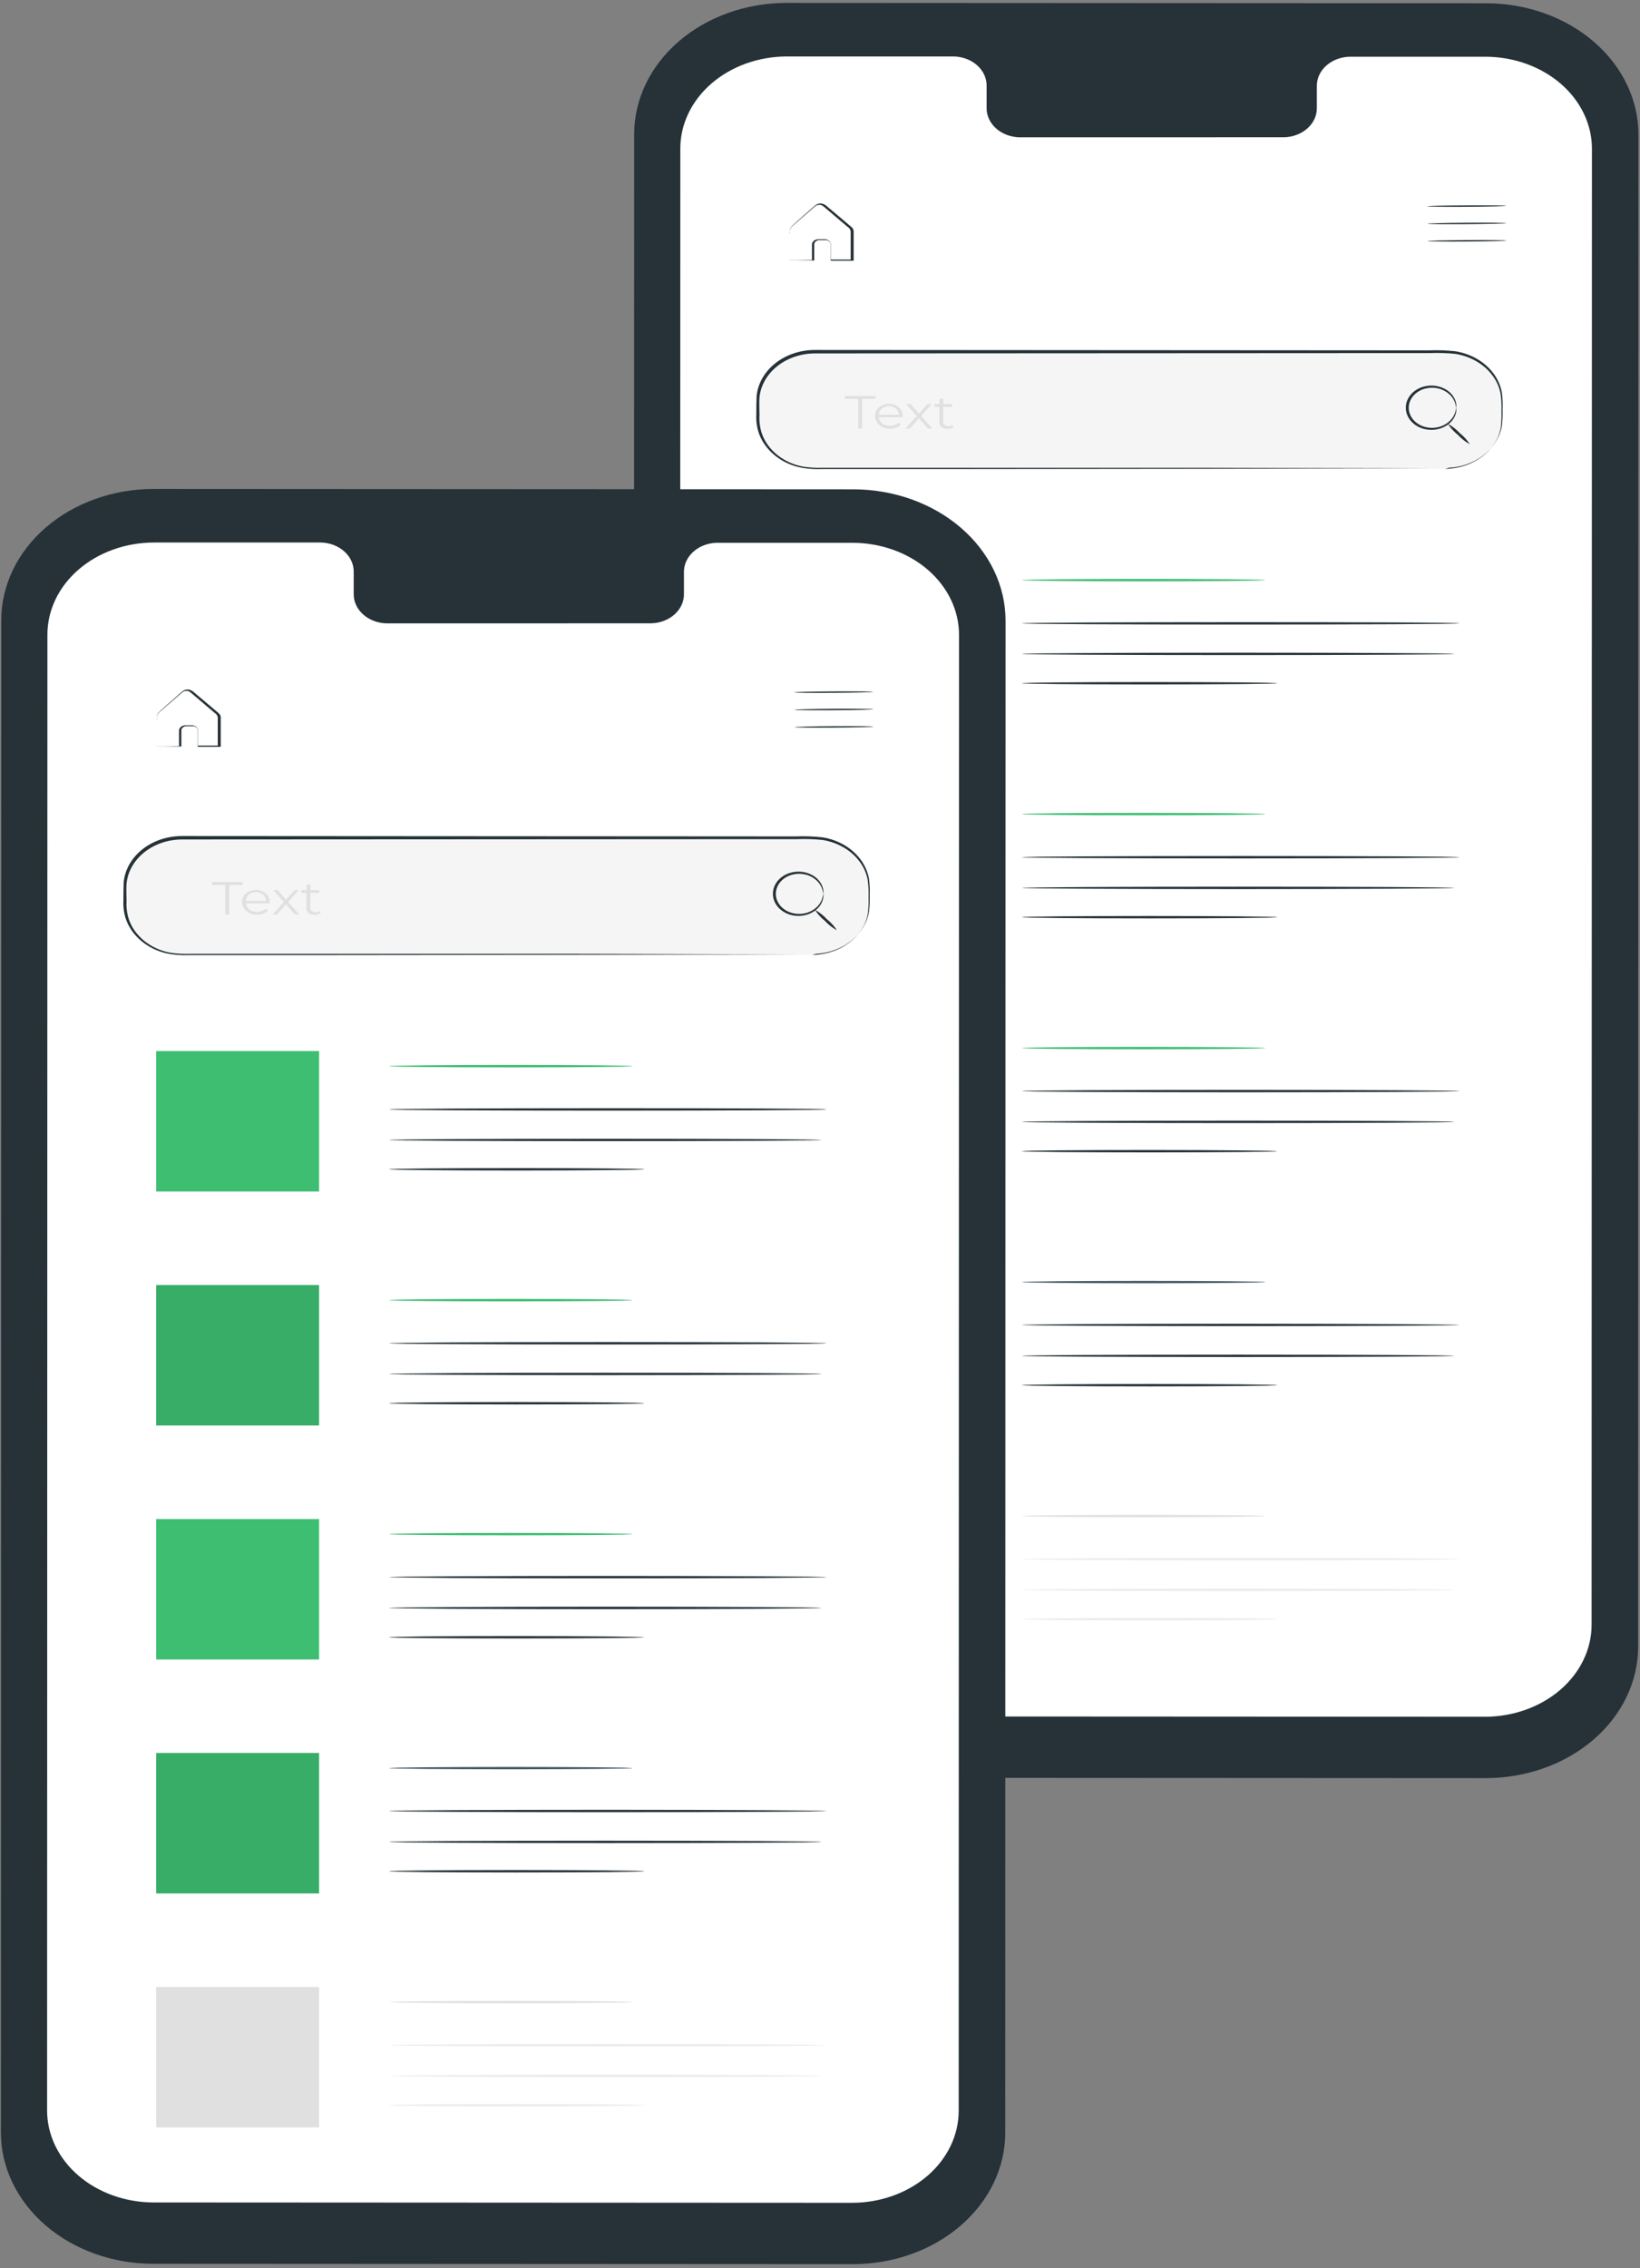 <svg width="502" height="694" viewBox="0 0 502 694" fill="none" xmlns="http://www.w3.org/2000/svg">
<rect x="0" y="0" width="502" height="694" fill="#808080" stroke="none"/>
<path d="M454.757 544.069L240.626 543.957C228.257 543.949 216.398 539.709 207.654 532.169C198.911 524.629 194 514.405 194 503.745L194.114 41.086C194.114 35.805 195.321 30.577 197.666 25.699C200.011 20.821 203.448 16.389 207.781 12.656C212.114 8.924 217.257 5.963 222.918 3.944C228.579 1.924 234.646 0.886 240.772 0.888L454.919 1C467.287 1.007 479.145 5.248 487.885 12.789C496.626 20.329 501.533 30.553 501.529 41.212L501.431 503.871C501.429 509.152 500.22 514.38 497.874 519.258C495.527 524.136 492.088 528.568 487.754 532.301C483.42 536.034 478.275 538.994 472.613 541.013C466.952 543.032 460.884 544.071 454.757 544.069V544.069Z" fill="#263238"/>
<path d="M454.692 17.36H413.178C410.443 17.411 407.844 18.396 405.951 20.098C404.058 21.8 403.027 24.081 403.084 26.438V32.92C403.114 34.086 402.878 35.246 402.387 36.334C401.897 37.421 401.163 38.415 400.228 39.258C399.292 40.101 398.172 40.777 396.933 41.247C395.694 41.717 394.36 41.972 393.007 41.997L312.079 42.011C309.347 41.956 306.752 40.97 304.863 39.268C302.974 37.566 301.945 35.288 302.001 32.934V26.367C302.063 24.01 301.036 21.729 299.146 20.024C297.256 18.319 294.659 17.331 291.924 17.276H277.272H240.935C236.643 17.274 232.393 18.001 228.426 19.415C224.46 20.829 220.856 22.903 217.821 25.518C214.785 28.133 212.377 31.238 210.734 34.656C209.091 38.073 208.245 41.736 208.245 45.435L208.147 497.024C208.145 500.72 208.988 504.381 210.627 507.796C212.266 511.212 214.67 514.315 217.701 516.93C220.732 519.545 224.331 521.62 228.292 523.036C232.254 524.452 236.5 525.182 240.789 525.184L454.496 525.296C463.161 525.296 471.471 522.332 477.6 517.054C483.73 511.777 487.178 504.618 487.186 497.151L487.284 45.547C487.297 38.085 483.871 30.924 477.759 25.638C471.647 20.352 463.35 17.375 454.692 17.36Z" fill="white"/>
<path d="M461.008 62.959C461.008 63.086 455.603 63.226 448.945 63.268C442.286 63.31 436.881 63.268 436.881 63.128C436.881 62.987 442.286 62.875 448.945 62.833C455.603 62.791 461.008 62.847 461.008 62.959Z" fill="#263238"/>
<path d="M461.057 68.277C461.057 68.403 455.652 68.543 448.994 68.585C442.335 68.627 436.93 68.585 436.93 68.459C436.93 68.333 442.335 68.193 448.994 68.15C455.652 68.108 461.057 68.165 461.057 68.277Z" fill="#263238"/>
<path d="M461.106 73.594C461.106 73.721 455.701 73.861 449.043 73.903C442.384 73.945 436.979 73.903 436.979 73.777C436.979 73.65 442.384 73.51 449.043 73.468C455.701 73.426 461.106 73.482 461.106 73.594Z" fill="#263238"/>
<path d="M241.635 79.67H242.124H243.524L248.668 79.571L248.538 79.684C248.538 78.701 248.538 77.635 248.538 76.471C248.538 75.867 248.538 75.306 248.538 74.619C248.613 74.254 248.823 73.92 249.138 73.667C249.452 73.414 249.853 73.255 250.28 73.216C251.11 73.216 251.827 73.216 252.738 73.216C253.201 73.289 253.618 73.501 253.916 73.814C254.215 74.128 254.374 74.522 254.366 74.927C254.366 76.429 254.366 78 254.366 79.614L254.138 79.417H260.65L260.39 79.627C260.39 77.383 260.39 75.04 260.39 72.612C260.39 72.023 260.39 71.434 260.39 70.844C260.372 70.566 260.281 70.295 260.123 70.052C259.965 69.808 259.744 69.6 259.478 69.441L256.629 67.028L253.894 64.699L252.575 63.577C252.103 63.198 251.745 62.805 251.224 62.707C250.969 62.649 250.701 62.642 250.442 62.685C250.183 62.729 249.938 62.823 249.726 62.959C249.336 63.24 248.912 63.647 248.522 63.983L246.194 66.004C244.728 67.323 243.198 68.515 242.091 69.652C241.763 70.31 241.65 71.033 241.766 71.742C241.766 72.43 241.766 73.145 241.766 73.707C241.766 74.927 241.766 75.98 241.766 76.892C241.766 77.803 241.766 78.379 241.766 78.926C241.766 79.473 241.766 79.642 241.766 79.656C241.743 79.431 241.743 79.206 241.766 78.982C241.766 78.435 241.766 77.775 241.766 76.976C241.766 76.176 241.766 74.997 241.766 73.777C241.766 73.145 241.766 72.472 241.766 71.77C241.766 71.406 241.766 71.041 241.766 70.662C241.764 70.253 241.888 69.852 242.124 69.497C243.328 68.221 244.761 67.098 246.226 65.751L248.554 63.703C248.961 63.352 249.303 63.001 249.808 62.636C250.073 62.467 250.378 62.349 250.702 62.294C251.026 62.238 251.36 62.245 251.68 62.314C252.319 62.495 252.885 62.831 253.308 63.282L254.643 64.404L257.394 66.719L260.243 69.133C260.506 69.337 260.746 69.563 260.96 69.806C261.17 70.092 261.288 70.422 261.302 70.76C261.302 71.35 261.302 71.939 261.302 72.542C261.302 74.927 261.302 77.256 261.302 79.557V79.782H261.057H254.545H254.301V79.585C254.301 77.958 254.301 76.386 254.301 74.885C254.309 74.557 254.183 74.237 253.945 73.98C253.707 73.724 253.372 73.548 252.999 73.482C252.25 73.482 251.371 73.482 250.638 73.482C250.304 73.515 249.99 73.637 249.739 73.831C249.488 74.024 249.313 74.28 249.238 74.562C249.238 75.138 249.238 75.783 249.238 76.358V79.698H249.108H243.866H242.075C241.928 79.703 241.78 79.694 241.635 79.67V79.67Z" fill="#263238"/>
<path d="M442.27 107.773H249.401C239.753 107.773 231.932 114.513 231.932 122.828V128.426C231.932 136.741 239.753 143.481 249.401 143.481H442.27C451.917 143.481 459.738 136.741 459.738 128.426V122.828C459.738 114.513 451.917 107.773 442.27 107.773Z" fill="#F5F5F5"/>
<path d="M442.319 143.495L443.621 143.397C444.897 143.298 446.157 143.086 447.382 142.765C449.36 142.221 451.212 141.38 452.852 140.282C455.097 138.808 456.886 136.881 458.062 134.67C458.765 133.335 459.227 131.916 459.429 130.46C459.592 128.86 459.647 127.253 459.592 125.648C459.66 123.9 459.567 122.15 459.315 120.415C458.957 118.561 458.188 116.785 457.052 115.181C455.801 113.404 454.132 111.874 452.152 110.687C450.173 109.5 447.927 108.685 445.559 108.292C442.928 108.022 440.277 107.938 437.63 108.04H429.213L249.466 108.138C245.19 108.149 241.075 109.539 237.929 112.034C234.783 114.53 232.836 117.95 232.47 121.621C232.339 123.389 232.47 125.269 232.47 127.093C232.364 128.879 232.584 130.669 233.121 132.397C234.232 135.811 236.735 138.765 240.17 140.717C241.849 141.681 243.72 142.371 245.689 142.751C247.661 143.083 249.673 143.21 251.68 143.13H287.105H367.919L422.408 143.256H437.207H441.065H442.384H441.065H437.207L422.408 143.327L367.919 143.439L287.105 143.523H251.566C249.498 143.603 247.426 143.466 245.396 143.116C243.329 142.723 241.365 142.005 239.6 140.997C235.998 138.947 233.369 135.85 232.193 132.27C231.635 130.479 231.404 128.623 231.509 126.77C231.509 124.932 231.509 123.136 231.59 121.228C231.966 117.375 234.006 113.783 237.307 111.164C240.608 108.545 244.93 107.089 249.417 107.085L429.165 107.198H437.581C440.262 107.097 442.947 107.196 445.607 107.492C449.158 108.089 452.412 109.609 454.933 111.846C457.453 114.083 459.118 116.931 459.706 120.008C459.949 121.763 460.025 123.532 459.934 125.297C459.994 126.917 459.928 128.539 459.738 130.152C459.512 131.609 459.029 133.029 458.306 134.361C457.111 136.625 455.275 138.593 452.966 140.085C451.287 141.18 449.396 142.012 447.382 142.541C446.141 142.853 444.863 143.041 443.572 143.102L442.319 143.495Z" fill="#263238"/>
<path d="M445.787 124.792C445.705 124.792 445.705 124.217 445.38 123.249C444.928 121.888 443.959 120.697 442.628 119.867C441.569 119.181 440.309 118.762 438.99 118.658C437.67 118.554 436.343 118.769 435.157 119.279C433.971 119.789 432.974 120.574 432.277 121.545C431.58 122.517 431.211 123.636 431.211 124.778C431.211 125.92 431.58 127.04 432.277 128.011C432.974 128.982 433.971 129.767 435.157 130.277C436.343 130.787 437.67 131.002 438.99 130.898C440.309 130.794 441.569 130.375 442.628 129.689C443.96 128.854 444.929 127.659 445.38 126.293C445.705 125.325 445.705 124.75 445.787 124.75C445.818 124.889 445.818 125.032 445.787 125.171C445.805 125.572 445.761 125.973 445.656 126.363C445.301 127.846 444.343 129.169 442.954 130.096C441.92 130.796 440.697 131.26 439.399 131.444C438.101 131.628 436.77 131.526 435.53 131.148C434.003 130.675 432.683 129.808 431.749 128.664C430.816 127.52 430.315 126.155 430.315 124.757C430.315 123.359 430.816 121.994 431.749 120.85C432.683 119.706 434.003 118.839 435.53 118.366C436.769 117.986 438.099 117.881 439.397 118.063C440.695 118.244 441.918 118.706 442.954 119.404C444.331 120.34 445.287 121.659 445.656 123.136C445.761 123.532 445.805 123.938 445.787 124.343C445.825 124.491 445.825 124.644 445.787 124.792V124.792Z" fill="#263238"/>
<path d="M449.905 135.932C448.507 135.156 447.269 134.184 446.242 133.056C445.014 132.076 443.98 130.929 443.182 129.661C444.584 130.443 445.827 131.42 446.861 132.551C448.087 133.524 449.116 134.667 449.905 135.932Z" fill="#263238"/>
<path d="M262.685 122.056H258.632V121.158H267.976V122.056H263.906V131.12H262.685V122.056Z" fill="#E0E0E0"/>
<path d="M276.263 127.682H269.002C269.061 128.417 269.452 129.102 270.091 129.59C270.731 130.079 271.568 130.331 272.421 130.292C272.92 130.307 273.416 130.227 273.875 130.057C274.334 129.887 274.743 129.632 275.074 129.31L275.742 129.969C275.118 130.534 274.315 130.926 273.433 131.099C272.551 131.271 271.63 131.215 270.785 130.938C269.94 130.661 269.209 130.174 268.683 129.54C268.157 128.906 267.86 128.153 267.83 127.374C267.798 126.879 267.886 126.384 268.086 125.92C268.286 125.456 268.595 125.032 268.994 124.675C269.393 124.319 269.872 124.037 270.403 123.847C270.934 123.657 271.504 123.563 272.079 123.571C272.651 123.563 273.22 123.656 273.748 123.847C274.277 124.037 274.753 124.32 275.148 124.677C275.543 125.035 275.848 125.459 276.042 125.923C276.237 126.387 276.318 126.881 276.279 127.374C276.344 127.458 276.263 127.598 276.263 127.682ZM269.002 126.925H275.156C275.156 126.221 274.832 125.547 274.255 125.05C273.678 124.552 272.895 124.273 272.079 124.273C271.263 124.273 270.48 124.552 269.903 125.05C269.326 125.547 269.002 126.221 269.002 126.925Z" fill="#E0E0E0"/>
<path d="M284.028 131.12L281.277 127.991L278.493 131.12H277.175L280.61 127.276L277.354 123.628H278.672L281.293 126.56L283.898 123.628H285.184L281.928 127.276L285.396 131.12H284.028Z" fill="#E0E0E0"/>
<path d="M291.892 130.657C291.375 131.022 290.72 131.212 290.052 131.19C289.711 131.223 289.365 131.19 289.04 131.093C288.716 130.995 288.421 130.836 288.177 130.628C287.933 130.419 287.747 130.166 287.632 129.887C287.517 129.608 287.476 129.31 287.512 129.015V124.483H286.031V123.628H287.577V121.986H288.75V123.628H291.403V124.483H288.75V129.001C288.714 129.184 288.727 129.371 288.789 129.549C288.85 129.726 288.958 129.889 289.105 130.025C289.251 130.161 289.432 130.265 289.633 130.331C289.834 130.397 290.05 130.422 290.264 130.404C290.731 130.412 291.186 130.278 291.55 130.025L291.892 130.657Z" fill="#E0E0E0"/>
<path d="M291.403 172.875H241.538V215.851H291.403V172.875Z" fill="#3DBE71"/>
<path d="M387.325 177.505C387.325 177.702 370.654 177.87 350.093 177.87C329.531 177.87 312.844 177.702 312.844 177.505C312.844 177.309 329.515 177.14 350.093 177.14C370.671 177.14 387.325 177.295 387.325 177.505Z" fill="#3DBE71"/>
<path d="M446.715 190.736C446.715 190.946 416.743 191.101 379.787 191.101C342.832 191.101 312.844 190.946 312.844 190.736C312.844 190.526 342.815 190.371 379.787 190.371C416.759 190.371 446.715 190.469 446.715 190.736Z" fill="#263238"/>
<path d="M445.135 200.08C445.135 200.277 415.522 200.445 378.99 200.445C342.457 200.445 312.844 200.277 312.844 200.08C312.844 199.884 342.457 199.716 378.99 199.716C415.522 199.716 445.135 199.884 445.135 200.08Z" fill="#263238"/>
<path d="M390.956 209.06C390.956 209.256 373.471 209.425 351.883 209.425C330.296 209.425 312.811 209.256 312.811 209.06C312.811 208.864 330.296 208.695 351.883 208.695C373.471 208.695 390.956 208.85 390.956 209.06Z" fill="#263238"/>
<path d="M291.403 244.473H241.538V287.449H291.403V244.473Z" fill="#3DBE71"/>
<path d="M387.325 249.089C387.325 249.3 370.654 249.454 350.093 249.454C329.531 249.454 312.844 249.3 312.844 249.089C312.844 248.879 329.515 248.724 350.093 248.724C370.671 248.724 387.325 248.893 387.325 249.089Z" fill="#3DBE71"/>
<path d="M446.715 262.292C446.715 262.503 416.743 262.657 379.787 262.657C342.832 262.657 312.844 262.503 312.844 262.292C312.844 262.082 342.815 261.927 379.787 261.927C416.759 261.927 446.715 262.068 446.715 262.292Z" fill="#263238"/>
<path d="M445.135 271.679C445.135 271.875 415.522 272.043 378.99 272.043C342.457 272.043 312.844 271.875 312.844 271.679C312.844 271.482 342.457 271.314 378.99 271.314C415.522 271.314 445.135 271.468 445.135 271.679Z" fill="#263238"/>
<path d="M390.956 280.644C390.956 280.855 373.471 281.009 351.883 281.009C330.296 281.009 312.811 280.855 312.811 280.644C312.811 280.434 330.296 280.279 351.883 280.279C373.471 280.279 390.956 280.448 390.956 280.644Z" fill="#263238"/>
<path d="M291.403 316.071H241.538V359.047H291.403V316.071Z" fill="#3DBE71"/>
<path d="M387.325 320.688C387.325 320.898 370.654 321.052 350.093 321.052C329.531 321.052 312.844 320.898 312.844 320.688C312.844 320.477 329.515 320.323 350.093 320.323C370.671 320.323 387.325 320.491 387.325 320.688Z" fill="#3DBE71"/>
<path d="M446.715 333.848C446.715 334.045 416.743 334.213 379.787 334.213C342.832 334.213 312.844 334.045 312.844 333.848C312.844 333.652 342.815 333.483 379.787 333.483C416.759 333.483 446.715 333.666 446.715 333.848Z" fill="#263238"/>
<path d="M445.135 343.277C445.135 343.473 415.522 343.642 378.99 343.642C342.457 343.642 312.844 343.473 312.844 343.277C312.844 343.08 342.457 342.898 378.99 342.898C415.522 342.898 445.135 343.066 445.135 343.277Z" fill="#263238"/>
<path d="M390.956 352.242C390.956 352.453 373.471 352.607 351.883 352.607C330.296 352.607 312.811 352.453 312.811 352.242C312.811 352.032 330.296 351.878 351.883 351.878C373.471 351.878 390.956 352.088 390.956 352.242Z" fill="#263238"/>
<path d="M291.403 387.656H241.538V430.631H291.403V387.656Z" fill="#3DBE71"/>
<path d="M387.325 392.286C387.325 392.482 370.654 392.651 350.093 392.651C329.531 392.651 312.844 392.482 312.844 392.286C312.844 392.089 329.515 391.921 350.093 391.921C370.671 391.921 387.325 392.089 387.325 392.286Z" fill="#455A64"/>
<path d="M446.715 405.404C446.715 405.601 416.743 405.769 379.787 405.769C342.832 405.769 312.844 405.601 312.844 405.404C312.844 405.208 342.815 405.04 379.787 405.04C416.759 405.04 446.715 405.25 446.715 405.404Z" fill="#263238"/>
<path d="M445.135 414.861C445.135 415.071 415.522 415.226 378.99 415.226C342.457 415.226 312.844 415.071 312.844 414.861C312.844 414.651 342.457 414.496 378.99 414.496C415.522 414.496 445.135 414.665 445.135 414.861Z" fill="#263238"/>
<path d="M390.956 423.841C390.956 424.037 373.471 424.205 351.883 424.205C330.296 424.205 312.811 424.037 312.811 423.841C312.811 423.644 330.296 423.476 351.883 423.476C373.471 423.476 390.956 423.644 390.956 423.841Z" fill="#263238"/>
<path d="M291.403 459.254H241.538V502.23H291.403V459.254Z" fill="#E0E0E0"/>
<path d="M387.325 463.884C387.325 464.08 370.654 464.249 350.093 464.249C329.531 464.249 312.844 464.08 312.844 463.884C312.844 463.688 329.515 463.519 350.093 463.519C370.671 463.519 387.325 463.673 387.325 463.884Z" fill="#E0E0E0"/>
<path d="M446.715 477.059C446.715 477.255 416.743 477.423 379.787 477.423C342.832 477.423 312.844 477.255 312.844 477.059C312.844 476.862 342.815 476.694 379.787 476.694C416.759 476.694 446.715 476.848 446.715 477.059Z" fill="#EBEBEB"/>
<path d="M445.135 486.459C445.135 486.656 415.522 486.824 378.99 486.824C342.457 486.824 312.844 486.656 312.844 486.459C312.844 486.263 342.457 486.094 378.99 486.094C415.522 486.094 445.135 486.263 445.135 486.459Z" fill="#EBEBEB"/>
<path d="M390.956 495.439C390.956 495.635 373.471 495.804 351.883 495.804C330.296 495.804 312.811 495.635 312.811 495.439C312.811 495.242 330.296 495.074 351.883 495.074C373.471 495.074 390.956 495.2 390.956 495.439Z" fill="#EBEBEB"/>
<g opacity="0.3">
<path opacity="0.3" d="M291.403 387.656H241.538V430.631H291.403V387.656Z" fill="black"/>
</g>
<g opacity="0.3">
<path opacity="0.3" d="M291.403 244.473H241.538V287.449H291.403V244.473Z" fill="black"/>
</g>
<g clip-path="url(#clip0)">
<path d="M261.025 692.793L46.894 692.681C34.525 692.674 22.666 688.434 13.922 680.894C5.179 673.353 0.268 663.13 0.268 652.469L0.382 189.81C0.382 184.53 1.589 179.302 3.934 174.424C6.279 169.546 9.716 165.114 14.049 161.381C18.382 157.648 23.526 154.687 29.186 152.668C34.847 150.649 40.914 149.61 47.04 149.612L261.188 149.725C273.556 149.732 285.412 153.972 294.153 161.513C302.894 169.054 307.802 179.278 307.797 189.936L307.7 652.596C307.698 657.877 306.488 663.105 304.142 667.983C301.795 672.861 298.356 677.292 294.023 681.026C289.687 684.758 284.543 687.718 278.881 689.737C273.22 691.756 267.153 692.795 261.025 692.793Z" fill="#263238"/>
<path d="M260.96 166.084H219.446C216.711 166.136 214.112 167.121 212.219 168.823C210.327 170.525 209.295 172.805 209.352 175.162V181.644C209.383 182.811 209.145 183.971 208.655 185.058C208.165 186.146 207.431 187.139 206.495 187.982C205.56 188.825 204.44 189.501 203.201 189.971C201.963 190.441 200.628 190.696 199.275 190.722L118.347 190.736C115.615 190.681 113.02 189.694 111.131 187.992C109.242 186.291 108.213 184.013 108.27 181.658V175.092C108.331 172.735 107.304 170.453 105.414 168.749C103.525 167.044 100.927 166.055 98.192 166H83.54H47.203C42.911 165.998 38.66 166.725 34.694 168.14C30.728 169.554 27.125 171.628 24.089 174.243C21.053 176.858 18.645 179.963 17.002 183.38C15.359 186.797 14.513 190.46 14.513 194.159L14.415 645.749C14.413 649.444 15.256 653.105 16.895 656.52C18.534 659.936 20.938 663.04 23.969 665.654C27 668.269 30.599 670.344 34.56 671.76C38.522 673.177 42.768 673.907 47.057 673.908L260.764 674.02C269.429 674.02 277.738 671.056 283.869 665.779C289.998 660.501 293.446 653.342 293.455 645.875L293.552 194.272C293.565 186.81 290.14 179.648 284.027 174.363C277.915 169.077 269.619 166.099 260.96 166.084Z" fill="white"/>
<path d="M267.276 211.684C267.276 211.81 261.871 211.95 255.213 211.992C248.554 212.034 243.149 211.992 243.149 211.852C243.149 211.712 248.554 211.6 255.213 211.557C261.871 211.515 267.276 211.571 267.276 211.684Z" fill="#263238"/>
<path d="M267.325 217.001C267.325 217.128 261.92 217.268 255.262 217.31C248.603 217.352 243.198 217.31 243.198 217.184C243.198 217.057 248.603 216.917 255.262 216.875C261.92 216.833 267.325 216.889 267.325 217.001Z" fill="#263238"/>
<path d="M267.374 222.319C267.374 222.445 261.969 222.585 255.311 222.628C248.652 222.67 243.247 222.628 243.247 222.501C243.247 222.375 248.652 222.235 255.311 222.193C261.969 222.151 267.374 222.207 267.374 222.319Z" fill="#263238"/>
<path d="M47.903 228.394H48.392H49.792L54.936 228.296L54.806 228.408C54.806 227.426 54.806 226.36 54.806 225.195C54.806 224.592 54.806 224.031 54.806 223.343C54.881 222.978 55.091 222.644 55.406 222.391C55.72 222.138 56.12 221.98 56.548 221.94C57.378 221.94 58.095 221.94 59.006 221.94C59.469 222.013 59.886 222.225 60.184 222.539C60.483 222.852 60.642 223.247 60.634 223.652C60.634 225.153 60.634 226.725 60.634 228.338L60.406 228.142H66.918L66.658 228.352C66.658 226.107 66.658 223.764 66.658 221.337C66.658 220.747 66.658 220.158 66.658 219.569C66.64 219.291 66.549 219.019 66.391 218.776C66.233 218.533 66.013 218.324 65.746 218.166L62.897 215.753L60.162 213.424L58.843 212.301C58.371 211.922 58.013 211.529 57.492 211.431C57.237 211.374 56.969 211.366 56.71 211.41C56.451 211.454 56.206 211.547 55.995 211.684C55.604 211.964 55.181 212.371 54.79 212.708L52.462 214.728C50.996 216.047 49.466 217.24 48.359 218.376C48.031 219.034 47.918 219.757 48.033 220.467C48.033 221.154 48.033 221.87 48.033 222.431C48.033 223.652 48.033 224.704 48.033 225.616C48.033 226.528 48.033 227.103 48.033 227.651C48.033 228.198 48.033 228.366 48.033 228.38C48.011 228.156 48.011 227.931 48.033 227.707C48.033 227.159 48.033 226.5 48.033 225.7C48.033 224.901 48.033 223.722 48.033 222.501C48.033 221.87 48.033 221.196 48.033 220.495C48.033 220.13 48.033 219.765 48.033 219.387C48.032 218.978 48.156 218.576 48.392 218.222C49.596 216.945 51.029 215.823 52.494 214.476L54.822 212.427C55.229 212.077 55.571 211.726 56.076 211.361C56.341 211.191 56.646 211.074 56.97 211.018C57.294 210.963 57.628 210.969 57.948 211.038C58.587 211.219 59.153 211.556 59.576 212.006L60.911 213.129L63.662 215.444L66.511 217.857C66.774 218.062 67.014 218.287 67.228 218.531C67.438 218.817 67.556 219.146 67.57 219.485C67.57 220.074 67.57 220.663 67.57 221.267C67.57 223.652 67.57 225.981 67.57 228.282V228.506H67.325H60.813H60.569V228.31C60.569 226.682 60.569 225.111 60.569 223.61C60.577 223.282 60.451 222.961 60.213 222.705C59.975 222.449 59.64 222.272 59.267 222.207C58.518 222.207 57.639 222.207 56.906 222.207C56.572 222.24 56.258 222.362 56.007 222.555C55.756 222.749 55.581 223.004 55.506 223.287C55.506 223.862 55.506 224.508 55.506 225.083V228.422H55.376H50.134H48.343C48.196 228.428 48.048 228.418 47.903 228.394Z" fill="#263238"/>
<path d="M248.538 256.497H55.669C46.021 256.497 38.2 263.238 38.2 271.552V277.151C38.2 285.465 46.021 292.205 55.669 292.205H248.538C258.186 292.205 266.006 285.465 266.006 277.151V271.552C266.006 263.238 258.186 256.497 248.538 256.497Z" fill="#F5F5F5"/>
<path d="M248.587 292.219L249.889 292.121C251.164 292.023 252.424 291.811 253.65 291.49C255.628 290.945 257.481 290.105 259.12 289.006C261.365 287.533 263.154 285.605 264.33 283.394C265.033 282.06 265.495 280.64 265.697 279.185C265.86 277.585 265.915 275.978 265.86 274.372C265.928 272.624 265.836 270.875 265.583 269.139C265.225 267.286 264.457 265.509 263.32 263.906C262.07 262.129 260.4 260.598 258.42 259.412C256.44 258.225 254.195 257.409 251.827 257.017C249.196 256.747 246.545 256.662 243.898 256.764H235.481L55.734 256.862C51.459 256.873 47.343 258.263 44.197 260.759C41.051 263.254 39.104 266.674 38.738 270.346C38.607 272.114 38.738 273.994 38.738 275.818C38.632 277.604 38.852 279.393 39.389 281.121C40.5 284.535 43.003 287.49 46.438 289.441C48.117 290.405 49.988 291.096 51.957 291.476C53.929 291.807 55.941 291.935 57.948 291.855H93.373H174.187L228.676 291.981H243.475H247.333H248.652H247.333H243.475L228.676 292.051L174.187 292.163L93.373 292.248H57.834C55.766 292.327 53.694 292.191 51.664 291.841C49.597 291.448 47.633 290.729 45.868 289.722C42.266 287.672 39.637 284.575 38.461 280.995C37.903 279.203 37.672 277.348 37.777 275.495C37.777 273.657 37.777 271.861 37.858 269.953C38.234 266.099 40.274 262.508 43.575 259.889C46.876 257.27 51.198 255.814 55.685 255.81L235.433 255.922H243.849C246.529 255.822 249.215 255.92 251.875 256.217C255.426 256.814 258.68 258.333 261.201 260.57C263.721 262.807 265.386 265.656 265.974 268.732C266.216 270.487 266.293 272.256 266.202 274.022C266.262 275.642 266.197 277.264 266.006 278.876C265.78 280.334 265.297 281.753 264.574 283.086C263.379 285.349 261.542 287.318 259.234 288.81C257.554 289.905 255.664 290.736 253.65 291.265C252.409 291.577 251.131 291.766 249.84 291.827L248.587 292.219Z" fill="#263238"/>
<path d="M252.054 273.517C251.973 273.517 251.973 272.941 251.647 271.973C251.197 270.612 250.228 269.421 248.896 268.592C247.838 267.905 246.578 267.487 245.258 267.383C243.937 267.279 242.61 267.494 241.425 268.004C240.24 268.514 239.242 269.298 238.545 270.27C237.847 271.241 237.479 272.361 237.479 273.503C237.479 274.645 237.847 275.764 238.545 276.735C239.242 277.707 240.24 278.491 241.425 279.001C242.61 279.511 243.937 279.726 245.258 279.622C246.578 279.519 247.838 279.1 248.896 278.413C250.228 277.579 251.197 276.383 251.647 275.018C251.973 274.05 251.973 273.475 252.054 273.475C252.085 273.614 252.085 273.756 252.054 273.895C252.072 274.296 252.028 274.697 251.924 275.088C251.569 276.57 250.61 277.894 249.222 278.82C248.188 279.521 246.965 279.985 245.666 280.169C244.369 280.353 243.039 280.251 241.798 279.872C240.271 279.4 238.951 278.532 238.016 277.388C237.083 276.244 236.582 274.88 236.582 273.482C236.582 272.083 237.083 270.719 238.016 269.575C238.951 268.431 240.271 267.563 241.798 267.091C243.037 266.71 244.367 266.606 245.665 266.787C246.962 266.969 248.186 267.43 249.222 268.129C250.599 269.064 251.555 270.384 251.924 271.861C252.028 272.257 252.072 272.662 252.054 273.068C252.092 273.216 252.092 273.369 252.054 273.517Z" fill="#263238"/>
<path d="M256.173 284.657C254.775 283.881 253.536 282.909 252.51 281.781C251.281 280.801 250.247 279.654 249.45 278.385C250.851 279.168 252.095 280.144 253.129 281.276C254.355 282.249 255.384 283.392 256.173 284.657Z" fill="#263238"/>
<path d="M68.953 270.781H64.9V269.883H74.244V270.781H70.174V279.844H68.953V270.781Z" fill="#E0E0E0"/>
<path d="M82.531 276.407H75.27C75.329 277.141 75.72 277.827 76.359 278.315C76.999 278.803 77.835 279.055 78.689 279.017C79.188 279.032 79.684 278.951 80.143 278.782C80.602 278.612 81.011 278.357 81.342 278.034L82.01 278.694C81.386 279.258 80.583 279.651 79.701 279.823C78.819 279.996 77.898 279.94 77.053 279.662C76.208 279.385 75.477 278.899 74.951 278.265C74.425 277.631 74.128 276.877 74.098 276.098C74.066 275.604 74.154 275.109 74.354 274.645C74.554 274.18 74.863 273.757 75.262 273.4C75.661 273.043 76.14 272.761 76.671 272.571C77.202 272.381 77.772 272.288 78.347 272.296C78.919 272.287 79.488 272.381 80.016 272.571C80.545 272.762 81.021 273.044 81.416 273.402C81.811 273.759 82.115 274.184 82.31 274.648C82.505 275.112 82.586 275.606 82.547 276.098C82.612 276.182 82.531 276.323 82.531 276.407ZM75.27 275.649H81.424C81.424 274.946 81.1 274.271 80.522 273.774C79.946 273.277 79.163 272.998 78.347 272.998C77.531 272.998 76.748 273.277 76.171 273.774C75.594 274.271 75.27 274.946 75.27 275.649Z" fill="#E0E0E0"/>
<path d="M90.296 279.844L87.545 276.716L84.761 279.844H83.442L86.878 276L83.622 272.352H84.94L87.561 275.284L90.166 272.352H91.452L88.196 276L91.664 279.844H90.296Z" fill="#E0E0E0"/>
<path d="M98.16 279.381C97.643 279.747 96.988 279.937 96.32 279.915C95.979 279.948 95.633 279.914 95.308 279.817C94.984 279.72 94.689 279.561 94.445 279.352C94.201 279.143 94.015 278.89 93.9 278.611C93.785 278.332 93.744 278.034 93.78 277.74V273.208H92.299V272.352H93.845V270.711H95.018V272.352H97.671V273.208H95.018V277.726C94.982 277.908 94.995 278.096 95.056 278.273C95.118 278.451 95.226 278.614 95.373 278.749C95.519 278.885 95.7 278.99 95.901 279.056C96.102 279.122 96.318 279.147 96.532 279.129C96.999 279.137 97.454 279.003 97.818 278.75L98.16 279.381Z" fill="#E0E0E0"/>
<path d="M97.671 321.599H47.806V364.575H97.671V321.599Z" fill="#3DBE71"/>
<path d="M193.593 326.23C193.593 326.426 176.922 326.594 156.361 326.594C135.799 326.594 119.112 326.426 119.112 326.23C119.112 326.033 135.783 325.865 156.361 325.865C176.939 325.865 193.593 326.019 193.593 326.23Z" fill="#3DBE71"/>
<path d="M252.982 339.46C252.982 339.671 223.011 339.825 186.055 339.825C149.1 339.825 119.112 339.671 119.112 339.46C119.112 339.25 149.083 339.096 186.055 339.096C223.027 339.096 252.982 339.194 252.982 339.46Z" fill="#263238"/>
<path d="M251.403 348.805C251.403 349.001 221.79 349.17 185.258 349.17C148.725 349.17 119.112 349.001 119.112 348.805C119.112 348.608 148.725 348.44 185.258 348.44C221.79 348.44 251.403 348.608 251.403 348.805Z" fill="#263238"/>
<path d="M197.223 357.784C197.223 357.981 179.739 358.149 158.151 358.149C136.564 358.149 119.079 357.981 119.079 357.784C119.079 357.588 136.564 357.42 158.151 357.42C179.739 357.42 197.223 357.574 197.223 357.784Z" fill="#263238"/>
<path d="M97.671 393.198H47.806V436.174H97.671V393.198Z" fill="#3DBE71"/>
<path d="M193.593 397.814C193.593 398.024 176.922 398.179 156.361 398.179C135.799 398.179 119.112 398.024 119.112 397.814C119.112 397.603 135.783 397.449 156.361 397.449C176.939 397.449 193.593 397.617 193.593 397.814Z" fill="#3DBE71"/>
<path d="M252.982 411.017C252.982 411.227 223.011 411.381 186.055 411.381C149.1 411.381 119.112 411.227 119.112 411.017C119.112 410.806 149.083 410.652 186.055 410.652C223.027 410.652 252.982 410.792 252.982 411.017Z" fill="#263238"/>
<path d="M251.403 420.403C251.403 420.6 221.79 420.768 185.258 420.768C148.725 420.768 119.112 420.6 119.112 420.403C119.112 420.207 148.725 420.038 185.258 420.038C221.79 420.038 251.403 420.193 251.403 420.403Z" fill="#263238"/>
<path d="M197.223 429.369C197.223 429.579 179.739 429.733 158.151 429.733C136.564 429.733 119.079 429.579 119.079 429.369C119.079 429.158 136.564 429.004 158.151 429.004C179.739 429.004 197.223 429.172 197.223 429.369Z" fill="#263238"/>
<path d="M97.671 464.796H47.806V507.772H97.671V464.796Z" fill="#3DBE71"/>
<path d="M193.593 469.412C193.593 469.623 176.922 469.777 156.361 469.777C135.799 469.777 119.112 469.623 119.112 469.412C119.112 469.202 135.783 469.047 156.361 469.047C176.939 469.047 193.593 469.216 193.593 469.412Z" fill="#3DBE71"/>
<path d="M252.982 482.573C252.982 482.769 223.011 482.937 186.055 482.937C149.1 482.937 119.112 482.769 119.112 482.573C119.112 482.376 149.083 482.208 186.055 482.208C223.027 482.208 252.982 482.39 252.982 482.573Z" fill="#263238"/>
<path d="M251.403 492.001C251.403 492.198 221.79 492.366 185.258 492.366C148.725 492.366 119.112 492.198 119.112 492.001C119.112 491.805 148.725 491.622 185.258 491.622C221.79 491.622 251.403 491.791 251.403 492.001Z" fill="#263238"/>
<path d="M197.223 500.967C197.223 501.177 179.739 501.332 158.151 501.332C136.564 501.332 119.079 501.177 119.079 500.967C119.079 500.756 136.564 500.602 158.151 500.602C179.739 500.602 197.223 500.813 197.223 500.967Z" fill="#263238"/>
<path d="M97.671 536.38H47.806V579.356H97.671V536.38Z" fill="#3DBE71"/>
<path d="M193.593 541.01C193.593 541.207 176.922 541.375 156.361 541.375C135.799 541.375 119.112 541.207 119.112 541.01C119.112 540.814 135.783 540.645 156.361 540.645C176.939 540.645 193.593 540.814 193.593 541.01Z" fill="#455A64"/>
<path d="M252.982 554.129C252.982 554.325 223.011 554.494 186.055 554.494C149.1 554.494 119.112 554.325 119.112 554.129C119.112 553.932 149.083 553.764 186.055 553.764C223.027 553.764 252.982 553.975 252.982 554.129Z" fill="#263238"/>
<path d="M251.403 563.585C251.403 563.796 221.79 563.95 185.258 563.95C148.725 563.95 119.112 563.796 119.112 563.585C119.112 563.375 148.725 563.221 185.258 563.221C221.79 563.221 251.403 563.389 251.403 563.585Z" fill="#263238"/>
<path d="M197.223 572.565C197.223 572.762 179.739 572.93 158.151 572.93C136.564 572.93 119.079 572.762 119.079 572.565C119.079 572.369 136.564 572.2 158.151 572.2C179.739 572.2 197.223 572.369 197.223 572.565Z" fill="#263238"/>
<path d="M97.671 607.978H47.806V650.954H97.671V607.978Z" fill="#E0E0E0"/>
<path d="M193.593 612.608C193.593 612.805 176.922 612.973 156.361 612.973C135.799 612.973 119.112 612.805 119.112 612.608C119.112 612.412 135.783 612.244 156.361 612.244C176.939 612.244 193.593 612.398 193.593 612.608Z" fill="#E0E0E0"/>
<path d="M252.982 625.783C252.982 625.98 223.011 626.148 186.055 626.148C149.1 626.148 119.112 625.98 119.112 625.783C119.112 625.587 149.083 625.418 186.055 625.418C223.027 625.418 252.982 625.573 252.982 625.783Z" fill="#EBEBEB"/>
<path d="M251.403 635.184C251.403 635.38 221.79 635.549 185.258 635.549C148.725 635.549 119.112 635.38 119.112 635.184C119.112 634.987 148.725 634.819 185.258 634.819C221.79 634.819 251.403 634.987 251.403 635.184Z" fill="#EBEBEB"/>
<path d="M197.223 644.163C197.223 644.36 179.739 644.528 158.151 644.528C136.564 644.528 119.079 644.36 119.079 644.163C119.079 643.967 136.564 643.798 158.151 643.798C179.739 643.798 197.223 643.925 197.223 644.163Z" fill="#EBEBEB"/>
<g opacity="0.3">
<path opacity="0.3" d="M97.671 536.38H47.806V579.356H97.671V536.38Z" fill="black"/>
</g>
<g opacity="0.3">
<path opacity="0.3" d="M97.671 393.198H47.806V436.174H97.671V393.198Z" fill="black"/>
</g>
</g>
<defs>
<clipPath id="clip0">
<rect width="307.692" height="544.388" fill="white" transform="translate(0.268 149.612)"/>
</clipPath>
</defs>
</svg>
